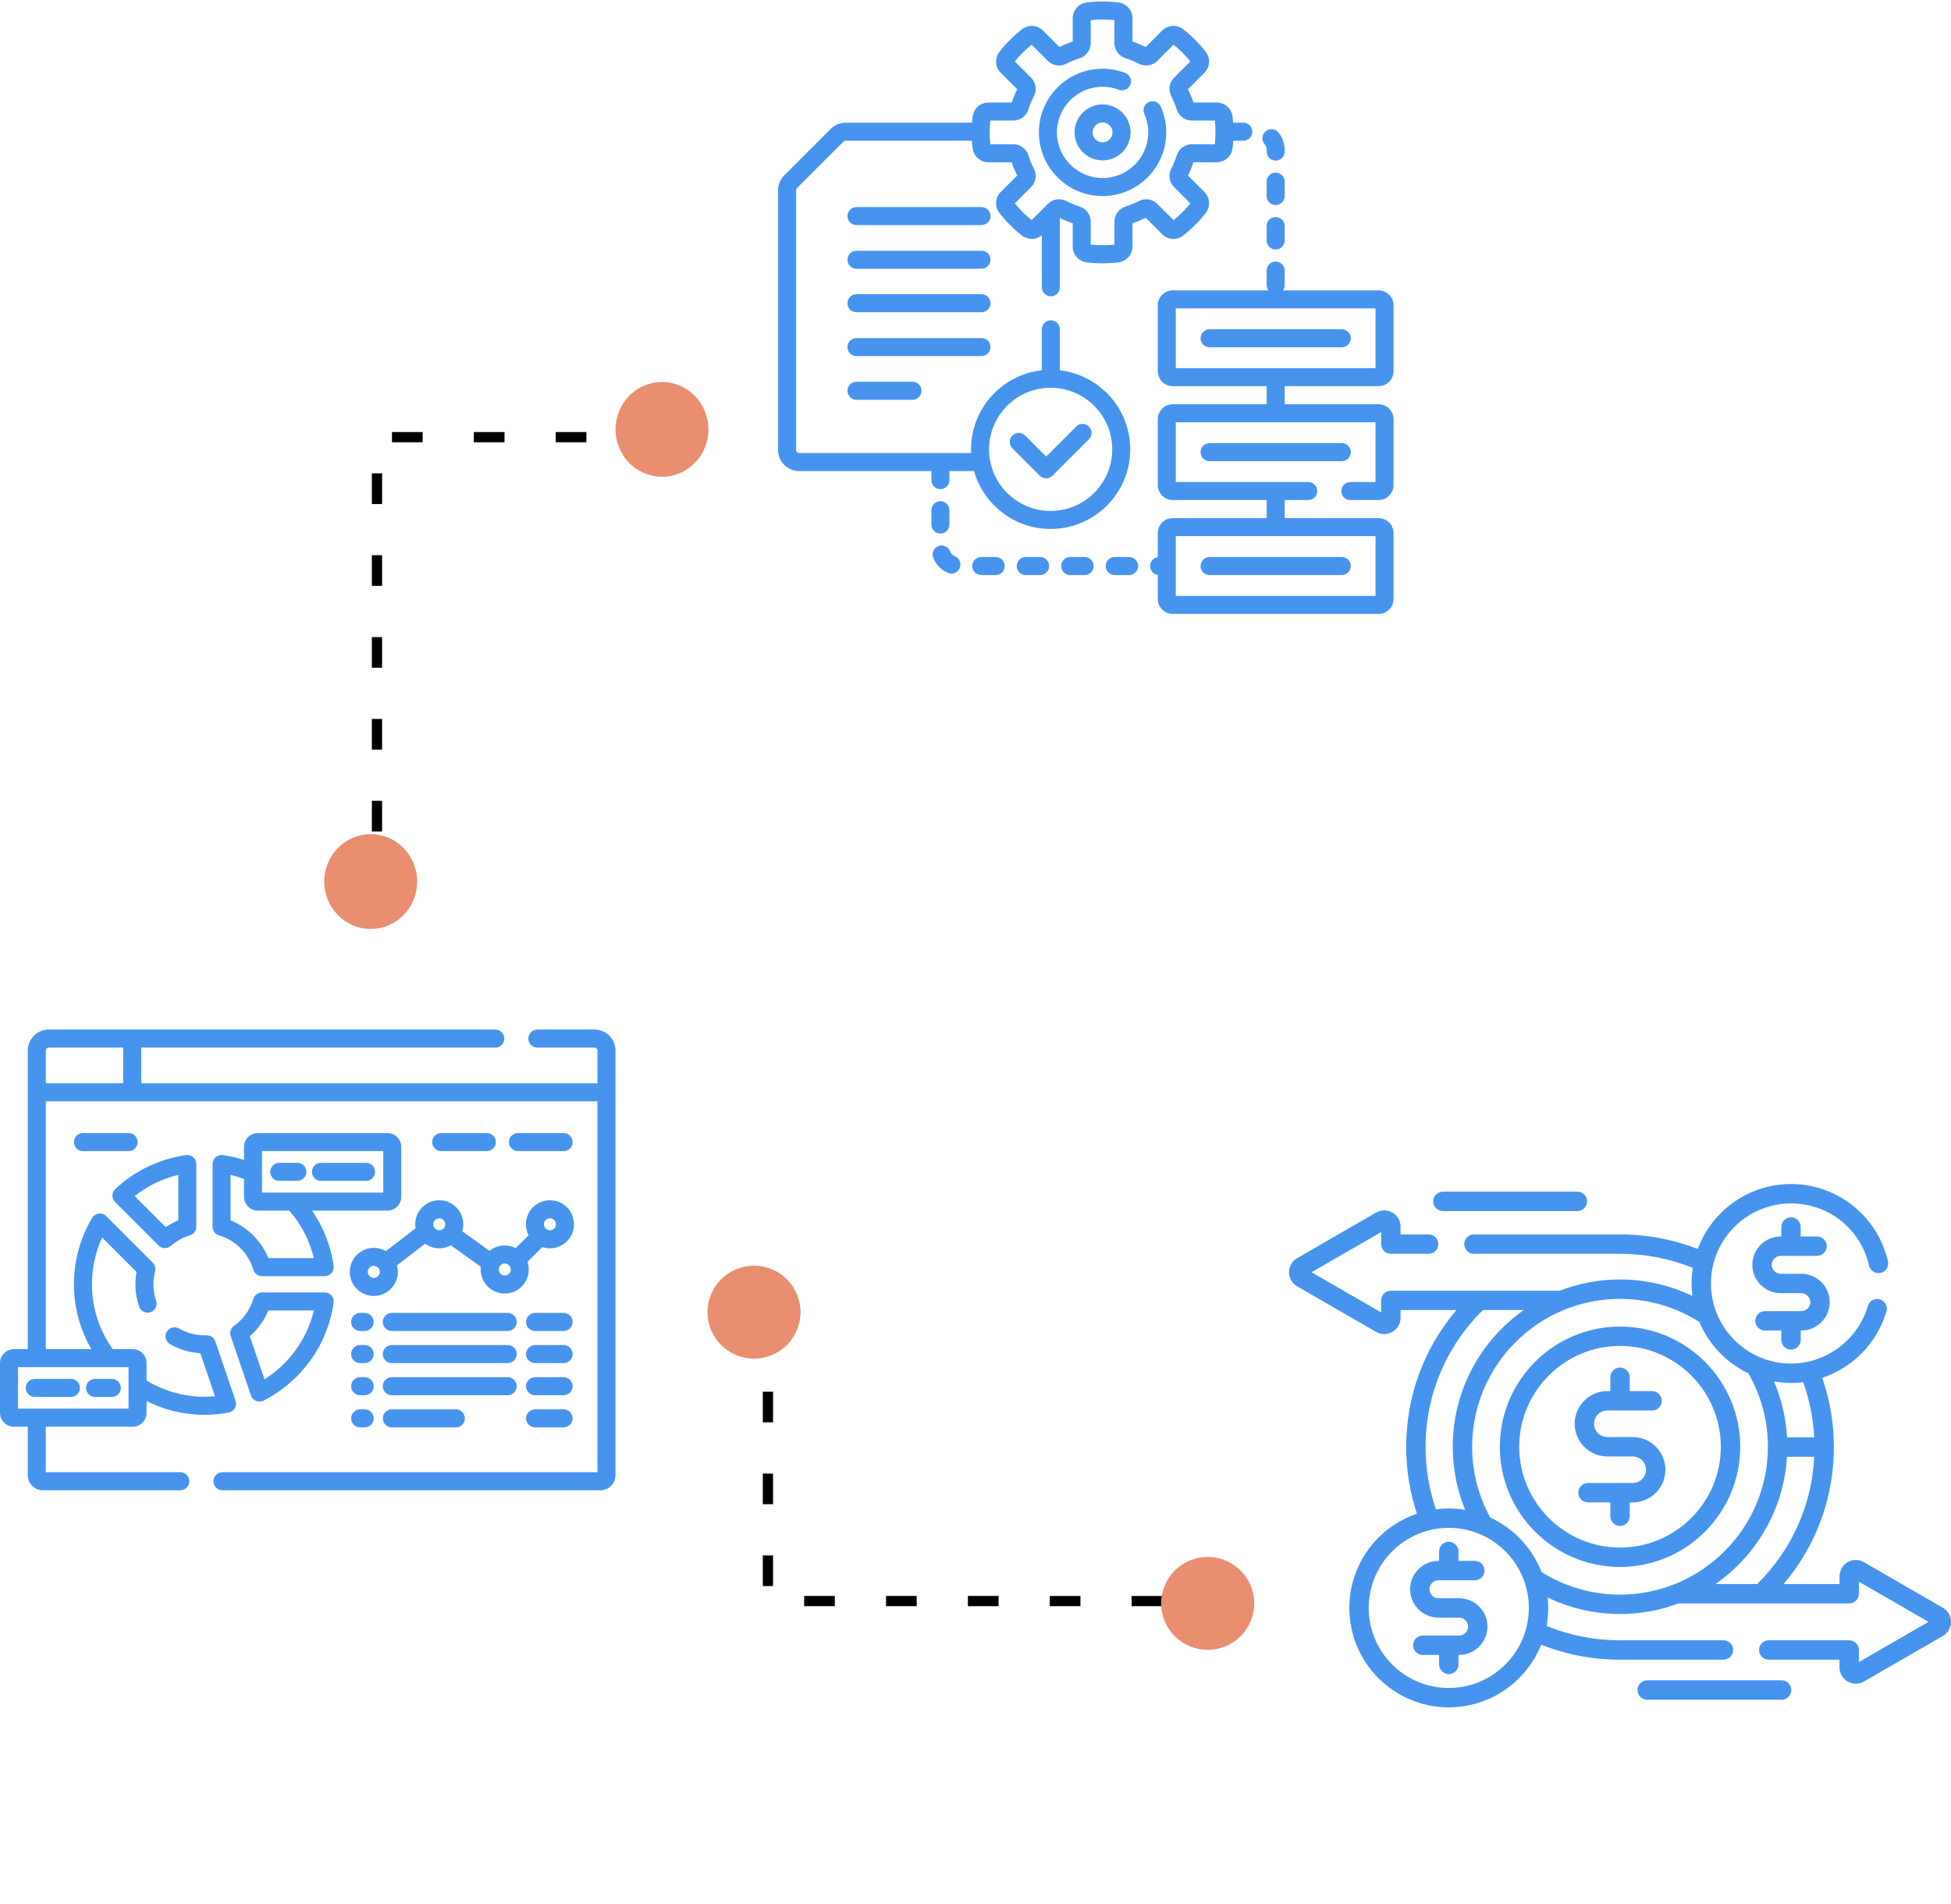 <svg width="168" height="164" viewBox="0 0 168 164" fill="none" xmlns="http://www.w3.org/2000/svg">
<path d="M57.543 37.647L32.462 37.646L32.461 76.47" stroke="black" stroke-width="0.882" stroke-dasharray="2.64 4.41"/>
<ellipse cx="31.921" cy="75.918" rx="4" ry="4.081" transform="rotate(-179.998 31.921 75.918)" fill="#EA8E70"/>
<ellipse cx="57.003" cy="36.978" rx="4" ry="4.081" transform="rotate(-179.998 57.003 36.978)" fill="#EA8E70"/>
<path d="M66.127 112.8L66.126 137.88L104.194 137.881" stroke="black" stroke-width="0.882" stroke-dasharray="2.64 4.41"/>
<ellipse cx="103.993" cy="138.081" rx="4" ry="4.007" transform="rotate(90.002 103.993 138.081)" fill="#EA8E70"/>
<ellipse cx="64.926" cy="113" rx="4" ry="4.007" transform="rotate(90.002 64.926 113)" fill="#EA8E70"/>
<path d="M13.654 107.257C13.805 107.408 14.004 107.485 14.203 107.485C14.385 107.485 14.567 107.421 14.714 107.293C15.194 106.873 15.744 106.569 16.349 106.389C16.678 106.291 16.904 105.988 16.904 105.645V100.243C16.904 100.018 16.807 99.804 16.637 99.656C16.467 99.509 16.242 99.443 16.019 99.474C13.731 99.797 11.624 100.808 9.927 102.396C9.773 102.54 9.685 102.74 9.681 102.95C9.678 103.161 9.76 103.363 9.909 103.512L13.654 107.257ZM15.351 101.178V105.096C14.971 105.251 14.61 105.445 14.27 105.677L11.597 103.005C12.707 102.124 13.982 101.504 15.351 101.178Z" fill="#4794EF"/>
<path d="M21.61 120.176C21.682 120.389 21.844 120.56 22.052 120.645C22.146 120.683 22.245 120.702 22.344 120.702C22.465 120.702 22.586 120.674 22.697 120.617C25.963 118.953 28.219 115.801 28.73 112.185C28.761 111.962 28.695 111.737 28.547 111.567C28.4 111.397 28.186 111.3 27.961 111.3H22.559C22.216 111.3 21.913 111.525 21.815 111.855C21.538 112.786 20.947 113.611 20.15 114.179C19.871 114.378 19.755 114.737 19.866 115.062L21.61 120.176ZM23.107 112.853H27.025C26.44 115.302 24.913 117.436 22.776 118.787L21.512 115.079C22.208 114.47 22.757 113.704 23.107 112.853V112.853Z" fill="#4794EF"/>
<path d="M33.362 97.577H22.2C21.544 97.577 21.009 98.111 21.009 98.768V99.891C20.422 99.704 19.815 99.562 19.191 99.474C18.968 99.442 18.743 99.509 18.573 99.656C18.403 99.804 18.306 100.018 18.306 100.243V105.645C18.306 105.988 18.531 106.291 18.86 106.389C20.286 106.813 21.391 107.918 21.815 109.343C21.913 109.673 22.216 109.898 22.559 109.898H27.962C28.186 109.898 28.4 109.801 28.548 109.631C28.695 109.461 28.762 109.236 28.73 109.013C28.483 107.267 27.828 105.649 26.868 104.254H33.362C34.019 104.254 34.553 103.72 34.553 103.064V98.768C34.553 98.111 34.019 97.577 33.362 97.577V97.577ZM27.025 108.346H23.108C22.505 106.867 21.337 105.699 19.858 105.096V101.179C20.252 101.273 20.636 101.392 21.009 101.534V103.064C21.009 103.72 21.544 104.254 22.2 104.254H24.912C25.919 105.412 26.657 106.809 27.025 108.346V108.346ZM33 102.702H22.562V99.13H33V102.702Z" fill="#4794EF"/>
<path d="M24.045 101.692H25.609C26.038 101.692 26.385 101.345 26.385 100.916C26.385 100.487 26.038 100.14 25.609 100.14H24.045C23.616 100.14 23.269 100.487 23.269 100.916C23.269 101.345 23.616 101.692 24.045 101.692Z" fill="#4794EF"/>
<path d="M27.639 101.692H31.517C31.946 101.692 32.294 101.345 32.294 100.916C32.294 100.487 31.946 100.14 31.517 100.14H27.639C27.21 100.14 26.862 100.487 26.862 100.916C26.862 101.345 27.21 101.692 27.639 101.692Z" fill="#4794EF"/>
<path d="M2.99 120.3H6.108C6.536 120.3 6.884 119.953 6.884 119.524C6.884 119.095 6.536 118.748 6.108 118.748H2.99C2.561 118.748 2.214 119.095 2.214 119.524C2.214 119.953 2.561 120.3 2.99 120.3Z" fill="#4794EF"/>
<path d="M8.188 120.3H9.631C10.06 120.3 10.408 119.953 10.408 119.524C10.408 119.095 10.06 118.748 9.631 118.748H8.188C7.759 118.748 7.411 119.095 7.411 119.524C7.411 119.953 7.759 120.3 8.188 120.3Z" fill="#4794EF"/>
<path d="M31.404 113.067H31.009C30.581 113.067 30.233 113.414 30.233 113.843C30.233 114.272 30.581 114.62 31.009 114.62H31.404C31.832 114.62 32.18 114.272 32.18 113.843C32.18 113.414 31.832 113.067 31.404 113.067Z" fill="#4794EF"/>
<path d="M31.404 115.834H31.009C30.581 115.834 30.233 116.182 30.233 116.611C30.233 117.039 30.581 117.387 31.009 117.387H31.404C31.832 117.387 32.18 117.039 32.18 116.611C32.18 116.182 31.832 115.834 31.404 115.834Z" fill="#4794EF"/>
<path d="M31.404 118.601H31.009C30.581 118.601 30.233 118.949 30.233 119.378C30.233 119.806 30.581 120.154 31.009 120.154H31.404C31.832 120.154 32.18 119.806 32.18 119.378C32.18 118.949 31.832 118.601 31.404 118.601Z" fill="#4794EF"/>
<path d="M31.404 121.368H31.009C30.581 121.368 30.233 121.716 30.233 122.145C30.233 122.573 30.581 122.921 31.009 122.921H31.404C31.832 122.921 32.18 122.573 32.18 122.145C32.18 121.716 31.832 121.368 31.404 121.368Z" fill="#4794EF"/>
<path d="M43.717 113.067H33.737C33.308 113.067 32.96 113.414 32.96 113.843C32.96 114.272 33.308 114.62 33.737 114.62H43.717C44.146 114.62 44.494 114.272 44.494 113.843C44.494 113.414 44.146 113.067 43.717 113.067Z" fill="#4794EF"/>
<path d="M43.717 115.834H33.737C33.308 115.834 32.96 116.182 32.96 116.611C32.96 117.039 33.308 117.387 33.737 117.387H43.717C44.146 117.387 44.494 117.039 44.494 116.611C44.494 116.182 44.146 115.834 43.717 115.834Z" fill="#4794EF"/>
<path d="M44.494 119.378C44.494 118.949 44.146 118.601 43.717 118.601H33.737C33.308 118.601 32.96 118.949 32.96 119.378C32.96 119.806 33.308 120.154 33.737 120.154H43.717C44.146 120.154 44.494 119.807 44.494 119.378Z" fill="#4794EF"/>
<path d="M33.737 121.368C33.308 121.368 32.96 121.716 32.96 122.145C32.96 122.573 33.308 122.921 33.737 122.921H39.255C39.683 122.921 40.031 122.573 40.031 122.145C40.031 121.716 39.683 121.368 39.255 121.368H33.737Z" fill="#4794EF"/>
<path d="M32.188 107.462C31.046 107.462 30.118 108.39 30.118 109.532C30.118 110.674 31.046 111.602 32.188 111.602C33.33 111.602 34.258 110.674 34.258 109.532C34.258 109.339 34.23 109.153 34.18 108.976L36.607 107.103C36.949 107.353 37.369 107.503 37.825 107.503C38.188 107.503 38.53 107.408 38.827 107.243L41.404 109.097C41.396 109.173 41.391 109.249 41.391 109.327C41.391 110.469 42.32 111.397 43.461 111.397C44.603 111.397 45.532 110.469 45.532 109.327C45.532 109.097 45.492 108.876 45.422 108.669L46.697 107.394C46.904 107.464 47.125 107.503 47.356 107.503C48.497 107.503 49.426 106.574 49.426 105.433C49.426 104.291 48.497 103.362 47.356 103.362C46.214 103.362 45.285 104.291 45.285 105.433C45.285 105.774 45.37 106.095 45.516 106.379L44.407 107.488C44.123 107.341 43.802 107.257 43.461 107.257C42.966 107.257 42.511 107.432 42.154 107.723L39.805 106.034C39.863 105.843 39.895 105.642 39.895 105.433C39.895 104.291 38.966 103.362 37.825 103.362C36.683 103.362 35.754 104.291 35.754 105.433C35.754 105.55 35.766 105.664 35.785 105.776L33.231 107.747C32.924 107.567 32.569 107.462 32.188 107.462V107.462ZM32.188 110.05C31.903 110.05 31.67 109.817 31.67 109.532C31.67 109.247 31.903 109.014 32.188 109.014C32.473 109.014 32.706 109.247 32.706 109.532C32.706 109.817 32.473 110.05 32.188 110.05ZM47.356 104.915C47.641 104.915 47.873 105.147 47.873 105.433C47.873 105.718 47.641 105.95 47.356 105.95C47.07 105.95 46.838 105.718 46.838 105.433C46.838 105.147 47.07 104.915 47.356 104.915ZM43.461 108.809C43.747 108.809 43.979 109.042 43.979 109.327C43.979 109.612 43.747 109.845 43.461 109.845C43.176 109.845 42.944 109.612 42.944 109.327C42.944 109.042 43.176 108.809 43.461 108.809ZM37.825 104.915C38.11 104.915 38.342 105.147 38.342 105.433C38.342 105.718 38.11 105.95 37.825 105.95C37.539 105.95 37.307 105.718 37.307 105.433C37.307 105.147 37.539 104.915 37.825 104.915Z" fill="#4794EF"/>
<path d="M48.534 99.13C48.963 99.13 49.31 98.782 49.31 98.354C49.31 97.925 48.963 97.577 48.534 97.577H44.601C44.172 97.577 43.824 97.925 43.824 98.354C43.824 98.782 44.172 99.13 44.601 99.13H48.534Z" fill="#4794EF"/>
<path d="M41.924 99.13C42.353 99.13 42.7 98.782 42.7 98.354C42.7 97.925 42.353 97.577 41.924 97.577H37.99C37.562 97.577 37.214 97.925 37.214 98.354C37.214 98.782 37.562 99.13 37.99 99.13H41.924Z" fill="#4794EF"/>
<path d="M11.852 98.354C11.852 97.925 11.505 97.577 11.076 97.577H7.143C6.714 97.577 6.366 97.925 6.366 98.354C6.366 98.782 6.714 99.13 7.143 99.13H11.076C11.505 99.13 11.852 98.782 11.852 98.354Z" fill="#4794EF"/>
<path d="M48.534 113.067H46.074C45.645 113.067 45.298 113.414 45.298 113.843C45.298 114.272 45.645 114.62 46.074 114.62H48.534C48.963 114.62 49.31 114.272 49.31 113.843C49.31 113.414 48.963 113.067 48.534 113.067Z" fill="#4794EF"/>
<path d="M48.534 115.834H46.074C45.645 115.834 45.298 116.182 45.298 116.611C45.298 117.039 45.645 117.387 46.074 117.387H48.534C48.963 117.387 49.31 117.039 49.31 116.611C49.31 116.182 48.963 115.834 48.534 115.834Z" fill="#4794EF"/>
<path d="M48.534 118.601H46.074C45.645 118.601 45.298 118.949 45.298 119.378C45.298 119.806 45.645 120.154 46.074 120.154H48.534C48.963 120.154 49.31 119.806 49.31 119.378C49.31 118.949 48.963 118.601 48.534 118.601Z" fill="#4794EF"/>
<path d="M48.534 121.368H46.074C45.645 121.368 45.298 121.716 45.298 122.145C45.298 122.573 45.645 122.921 46.074 122.921H48.534C48.963 122.921 49.31 122.573 49.31 122.145C49.31 121.716 48.963 121.368 48.534 121.368Z" fill="#4794EF"/>
<path d="M51.188 88.661H46.272C45.843 88.661 45.495 89.009 45.495 89.438C45.495 89.867 45.843 90.214 46.272 90.214H51.188C51.331 90.214 51.447 90.33 51.447 90.473V93.288H12.163V90.214H42.648C43.077 90.214 43.425 89.867 43.425 89.438C43.425 89.009 43.077 88.661 42.648 88.661H4.203C3.204 88.661 2.392 89.474 2.392 90.473V116.186H1.19C0.534 116.186 0 116.72 0 117.376V121.672C0 122.329 0.534 122.863 1.19 122.863H2.392V127.044C2.392 127.758 2.972 128.338 3.685 128.338H15.527C15.956 128.338 16.304 127.991 16.304 127.562C16.304 127.133 15.956 126.786 15.527 126.786H3.944V122.863H11.431C12.087 122.863 12.621 122.329 12.621 121.672V120.662C14.021 121.361 15.582 121.778 17.23 121.832C17.354 121.836 17.478 121.838 17.602 121.838C18.305 121.838 19.006 121.773 19.693 121.644C19.914 121.602 20.106 121.467 20.22 121.272C20.333 121.078 20.357 120.843 20.284 120.63L18.541 115.518C18.434 115.204 18.138 114.992 17.806 114.992C17.806 114.992 17.806 114.992 17.806 114.992H17.605C16.837 114.992 16.08 114.79 15.416 114.407C15.044 114.193 14.57 114.321 14.356 114.693C14.142 115.064 14.269 115.539 14.641 115.753C15.437 116.212 16.331 116.479 17.247 116.534L18.511 120.243C18.103 120.281 17.692 120.293 17.281 120.28C15.584 120.224 13.994 119.723 12.621 118.892V117.376C12.621 116.72 12.087 116.186 11.431 116.186H9.709C8.66 114.712 8.01 112.938 7.928 111.023C7.862 109.479 8.16 107.96 8.794 106.575L11.755 109.536C11.691 109.886 11.659 110.242 11.659 110.599C11.659 111.255 11.767 111.902 11.979 112.523C12.117 112.928 12.559 113.145 12.965 113.006C13.37 112.867 13.587 112.426 13.448 112.02C13.291 111.562 13.212 111.083 13.212 110.599C13.212 110.223 13.26 109.847 13.355 109.484C13.425 109.217 13.348 108.933 13.153 108.738L9.146 104.731C8.976 104.561 8.737 104.479 8.5 104.51C8.262 104.54 8.051 104.678 7.929 104.884C6.82 106.756 6.284 108.902 6.377 111.089C6.456 112.936 6.989 114.671 7.865 116.186H3.944V94.841H51.447V126.786H19.15C18.722 126.786 18.374 127.133 18.374 127.562C18.374 127.991 18.722 128.338 19.15 128.338H51.706C52.42 128.338 53 127.758 53 127.044V90.473C53 89.474 52.187 88.661 51.188 88.661V88.661ZM11.068 117.738V121.31H1.553V117.738H11.068ZM10.61 93.288H3.944V90.473C3.944 90.33 4.06 90.214 4.203 90.214H10.61V93.288Z" fill="#4794EF"/>
<g clip-path="url(#clip0)">
<path d="M167.299 138.456L160.505 134.533C160.066 134.28 159.541 134.28 159.102 134.533C158.662 134.787 158.4 135.241 158.4 135.748V136.412H153.586C156.389 133.118 157.914 128.998 157.914 124.617C157.914 122.531 157.561 120.525 156.912 118.656C159.527 117.782 161.646 115.669 162.444 112.933C162.573 112.491 162.319 112.027 161.876 111.898C161.433 111.769 160.97 112.023 160.841 112.465C159.989 115.385 157.268 117.425 154.224 117.425C150.423 117.425 147.33 114.332 147.33 110.531C147.33 106.729 150.422 103.636 154.224 103.636C157.46 103.636 160.223 105.837 160.943 108.989C161.045 109.438 161.493 109.72 161.943 109.617C162.392 109.514 162.673 109.066 162.571 108.617C162.146 106.757 161.09 105.069 159.599 103.864C158.084 102.64 156.175 101.967 154.224 101.967C150.547 101.967 147.404 104.297 146.193 107.558C144.117 106.75 141.86 106.304 139.5 106.304H126.92C126.459 106.304 126.085 106.678 126.085 107.139C126.085 107.6 126.459 107.974 126.92 107.974H139.5C141.715 107.974 143.83 108.405 145.767 109.185C145.697 109.623 145.66 110.073 145.66 110.531C145.66 110.895 145.686 111.253 145.73 111.606C143.843 110.697 141.73 110.186 139.5 110.186C137.673 110.186 135.924 110.529 134.314 111.152H119.765C119.304 111.152 118.93 111.526 118.93 111.987V113.023L112.937 109.563L118.93 106.103V107.139C118.93 107.6 119.304 107.974 119.765 107.974H123.023C123.485 107.974 123.858 107.6 123.858 107.139C123.858 106.678 123.485 106.304 123.023 106.304H120.6V105.641C120.6 105.133 120.338 104.679 119.898 104.425C119.459 104.172 118.934 104.172 118.495 104.425L111.702 108.348C111.262 108.601 111 109.056 111 109.563C111 110.07 111.262 110.524 111.701 110.778L118.495 114.7C118.715 114.827 118.956 114.89 119.197 114.89C119.438 114.89 119.679 114.827 119.898 114.7C120.338 114.447 120.6 113.992 120.6 113.485V112.822H125.412C122.61 116.115 121.086 120.235 121.086 124.617C121.086 126.621 121.413 128.551 122.014 130.357C118.632 131.503 116.19 134.705 116.19 138.469C116.19 143.192 120.032 147.034 124.754 147.034C128.358 147.034 131.446 144.796 132.708 141.637C134.811 142.47 137.102 142.929 139.5 142.929H148.406C148.868 142.929 149.241 142.556 149.241 142.094C149.241 141.633 148.868 141.259 148.406 141.259H139.5C137.263 141.259 135.127 140.82 133.174 140.025C133.267 139.52 133.318 139.001 133.318 138.469C133.318 138.167 133.302 137.869 133.272 137.575C135.158 138.484 137.27 138.994 139.5 138.994C141.274 138.994 142.974 138.671 144.545 138.082H159.235C159.696 138.082 160.07 137.708 160.07 137.247V136.211L166.063 139.671L160.07 143.131V142.095C160.07 141.633 159.696 141.26 159.235 141.26H152.303C151.842 141.26 151.468 141.633 151.468 142.095C151.468 142.556 151.842 142.93 152.303 142.93H158.4V143.593C158.4 144.1 158.662 144.554 159.102 144.808C159.322 144.935 159.562 144.998 159.803 144.998C160.044 144.998 160.285 144.935 160.505 144.808L167.299 140.886C167.738 140.632 168 140.178 168 139.671C168 139.163 167.738 138.709 167.299 138.456V138.456ZM155.271 119.029C155.81 120.527 156.14 122.123 156.223 123.782H153.881C153.786 122.082 153.395 120.46 152.759 118.967C153.236 119.049 153.725 119.095 154.224 119.095C154.577 119.095 154.927 119.072 155.271 119.029V119.029ZM122.756 124.617C122.756 120.143 124.506 115.968 127.689 112.822H131.203C127.511 115.432 125.096 119.734 125.096 124.59C125.096 126.512 125.476 128.346 126.162 130.023C125.704 129.947 125.234 129.905 124.754 129.905C124.38 129.905 124.011 129.932 123.649 129.979C123.071 128.296 122.756 126.492 122.756 124.617V124.617ZM124.754 145.364C120.953 145.364 117.86 142.271 117.86 138.469C117.86 134.668 120.953 131.575 124.754 131.575C128.556 131.575 131.648 134.668 131.648 138.469C131.648 142.271 128.556 145.364 124.754 145.364ZM132.737 135.375C131.93 133.3 130.338 131.616 128.326 130.689C127.333 128.876 126.766 126.799 126.766 124.59C126.766 117.568 132.478 111.856 139.5 111.856C142.011 111.856 144.354 112.587 146.329 113.847C147.146 115.785 148.657 117.362 150.549 118.264C151.621 120.129 152.234 122.289 152.234 124.59C152.234 131.612 146.522 137.324 139.5 137.324C137.017 137.324 134.698 136.609 132.737 135.375ZM153.878 125.452H156.223C156.02 129.609 154.296 133.462 151.311 136.412H147.72C151.234 133.961 153.609 129.985 153.878 125.452Z" fill="#4794EF"/>
<path d="M139.5 114.24C133.793 114.24 129.15 118.883 129.15 124.59C129.15 130.297 133.793 134.94 139.5 134.94C145.207 134.94 149.85 130.297 149.85 124.59C149.85 118.883 145.207 114.24 139.5 114.24ZM139.5 133.27C134.714 133.27 130.82 129.376 130.82 124.59C130.82 119.804 134.714 115.91 139.5 115.91C144.286 115.91 148.18 119.804 148.18 124.59C148.18 129.376 144.286 133.27 139.5 133.27Z" fill="#4794EF"/>
<path d="M140.593 123.755H138.406C137.776 123.755 137.263 123.242 137.263 122.611C137.263 121.981 137.776 121.468 138.406 121.468H142.26C142.721 121.468 143.095 121.094 143.095 120.633C143.095 120.172 142.721 119.798 142.26 119.798H140.335V118.602C140.335 118.141 139.961 117.767 139.5 117.767C139.039 117.767 138.665 118.141 138.665 118.602V119.798H138.406C136.855 119.798 135.593 121.06 135.593 122.611C135.593 124.163 136.855 125.425 138.406 125.425H140.593C141.224 125.425 141.737 125.938 141.737 126.569C141.737 127.199 141.224 127.712 140.593 127.712H136.74C136.279 127.712 135.905 128.086 135.905 128.547C135.905 129.008 136.279 129.382 136.74 129.382H138.665V130.578C138.665 131.039 139.039 131.413 139.5 131.413C139.961 131.413 140.335 131.039 140.335 130.578V129.382H140.593C142.145 129.382 143.407 128.12 143.407 126.569C143.407 125.017 142.145 123.755 140.593 123.755Z" fill="#4794EF"/>
<path d="M154.224 116.23C154.685 116.23 155.059 115.856 155.059 115.395V114.58H155.112C156.459 114.58 157.555 113.484 157.555 112.138C157.555 110.791 156.459 109.696 155.112 109.696H153.336C152.91 109.696 152.564 109.349 152.564 108.923C152.564 108.497 152.91 108.151 153.336 108.151H156.466C156.927 108.151 157.301 107.777 157.301 107.316C157.301 106.855 156.927 106.481 156.466 106.481H155.059V105.667C155.059 105.205 154.685 104.832 154.224 104.832C153.763 104.832 153.389 105.205 153.389 105.667V106.481H153.336C151.989 106.481 150.894 107.577 150.894 108.923C150.894 110.27 151.989 111.366 153.336 111.366H155.112C155.538 111.366 155.885 111.712 155.885 112.138C155.885 112.564 155.538 112.91 155.112 112.91H151.982C151.521 112.91 151.147 113.284 151.147 113.745C151.147 114.206 151.521 114.58 151.982 114.58H153.389V115.395C153.389 115.856 153.763 116.23 154.224 116.23V116.23Z" fill="#4794EF"/>
<path d="M125.642 137.635H123.866C123.44 137.635 123.094 137.288 123.094 136.862C123.094 136.436 123.44 136.09 123.866 136.09H126.996C127.457 136.09 127.831 135.716 127.831 135.255C127.831 134.794 127.457 134.42 126.996 134.42H125.589V133.605C125.589 133.144 125.215 132.771 124.754 132.771C124.293 132.771 123.919 133.144 123.919 133.605V134.42H123.866C122.519 134.42 121.424 135.516 121.424 136.862C121.424 138.209 122.519 139.304 123.866 139.304H125.642C126.068 139.304 126.415 139.651 126.415 140.077C126.415 140.503 126.068 140.849 125.642 140.849H122.513C122.051 140.849 121.678 141.223 121.678 141.684C121.678 142.145 122.051 142.519 122.513 142.519H123.919V143.334C123.919 143.795 124.293 144.169 124.754 144.169C125.215 144.169 125.589 143.795 125.589 143.334V142.519H125.642C126.989 142.519 128.085 141.423 128.085 140.077C128.085 138.73 126.989 137.635 125.642 137.635V137.635Z" fill="#4794EF"/>
<path d="M124.248 104.294H135.826C136.287 104.294 136.661 103.92 136.661 103.459C136.661 102.998 136.287 102.624 135.826 102.624H124.248C123.787 102.624 123.413 102.998 123.413 103.459C123.413 103.92 123.787 104.294 124.248 104.294Z" fill="#4794EF"/>
<path d="M153.416 144.706H141.838C141.377 144.706 141.003 145.08 141.003 145.541C141.003 146.002 141.377 146.376 141.838 146.376H153.416C153.877 146.376 154.251 146.002 154.251 145.541C154.251 145.08 153.877 144.706 153.416 144.706Z" fill="#4794EF"/>
</g>
<g clip-path="url(#clip1)">
<path d="M109.071 12.896V13.052C109.071 13.481 109.418 13.829 109.847 13.829C110.276 13.829 110.623 13.481 110.623 13.052V12.896C110.623 12.348 110.429 11.816 110.077 11.397C109.801 11.069 109.311 11.027 108.983 11.303C108.655 11.579 108.613 12.069 108.889 12.397C108.972 12.495 109.071 12.662 109.071 12.896Z" fill="#4794EF"/>
<path d="M109.847 18.694C109.418 18.694 109.071 19.041 109.071 19.47V20.712C109.071 21.141 109.418 21.489 109.847 21.489C110.276 21.489 110.624 21.141 110.624 20.712V19.47C110.624 19.041 110.276 18.694 109.847 18.694Z" fill="#4794EF"/>
<path d="M110.624 15.64C110.624 15.211 110.276 14.864 109.847 14.864C109.418 14.864 109.071 15.211 109.071 15.64V16.882C109.071 17.311 109.418 17.659 109.847 17.659C110.276 17.659 110.624 17.311 110.624 16.882V15.64Z" fill="#4794EF"/>
<path d="M97.227 47.969H95.984C95.555 47.969 95.208 48.316 95.208 48.745C95.208 49.174 95.555 49.522 95.984 49.522H97.227C97.655 49.522 98.003 49.174 98.003 48.745C98.003 48.316 97.655 47.969 97.227 47.969Z" fill="#4794EF"/>
<path d="M93.397 47.969H92.154C91.725 47.969 91.378 48.316 91.378 48.745C91.378 49.174 91.725 49.522 92.154 49.522H93.397C93.825 49.522 94.173 49.174 94.173 48.745C94.173 48.316 93.825 47.969 93.397 47.969Z" fill="#4794EF"/>
<path d="M89.566 47.969H88.324C87.895 47.969 87.548 48.316 87.548 48.745C87.548 49.174 87.895 49.522 88.324 49.522H89.566C89.995 49.522 90.343 49.174 90.343 48.745C90.343 48.316 89.995 47.969 89.566 47.969Z" fill="#4794EF"/>
<path d="M85.736 47.969H84.494C84.065 47.969 83.718 48.316 83.718 48.745C83.718 49.174 84.065 49.522 84.494 49.522H85.736C86.165 49.522 86.513 49.174 86.513 48.745C86.513 48.316 86.165 47.969 85.736 47.969Z" fill="#4794EF"/>
<path d="M82.228 47.907C82.035 47.825 81.882 47.667 81.807 47.472C81.652 47.072 81.203 46.873 80.803 47.028C80.403 47.182 80.204 47.632 80.359 48.032C80.584 48.615 81.043 49.09 81.619 49.335C81.718 49.378 81.821 49.398 81.923 49.398C82.225 49.398 82.512 49.221 82.637 48.926C82.805 48.531 82.622 48.075 82.228 47.907V47.907Z" fill="#4794EF"/>
<path d="M80.978 45.953C81.407 45.953 81.755 45.606 81.755 45.177V43.935C81.755 43.506 81.407 43.158 80.978 43.158C80.55 43.158 80.202 43.506 80.202 43.935V45.177C80.202 45.606 80.55 45.953 80.978 45.953Z" fill="#4794EF"/>
<path d="M84.516 17.83H73.749C73.32 17.83 72.973 18.178 72.973 18.606C72.973 19.035 73.32 19.383 73.749 19.383H84.516C84.945 19.383 85.293 19.035 85.293 18.606C85.293 18.178 84.945 17.83 84.516 17.83Z" fill="#4794EF"/>
<path d="M84.516 21.592H73.749C73.32 21.592 72.973 21.939 72.973 22.368C72.973 22.797 73.32 23.144 73.749 23.144H84.516C84.945 23.144 85.293 22.797 85.293 22.368C85.293 21.939 84.945 21.592 84.516 21.592Z" fill="#4794EF"/>
<path d="M84.516 25.336H73.749C73.32 25.336 72.973 25.684 72.973 26.113C72.973 26.541 73.32 26.889 73.749 26.889H84.516C84.945 26.889 85.293 26.541 85.293 26.113C85.293 25.684 84.945 25.336 84.516 25.336V25.336Z" fill="#4794EF"/>
<path d="M85.293 29.891C85.293 29.462 84.945 29.114 84.516 29.114H73.749C73.32 29.114 72.973 29.462 72.973 29.891C72.973 30.32 73.32 30.667 73.749 30.667H84.516C84.945 30.667 85.293 30.32 85.293 29.891Z" fill="#4794EF"/>
<path d="M73.749 32.876C73.32 32.876 72.973 33.224 72.973 33.652C72.973 34.081 73.32 34.429 73.749 34.429H78.576C79.005 34.429 79.352 34.081 79.352 33.652C79.352 33.224 79.005 32.876 78.576 32.876H73.749Z" fill="#4794EF"/>
<path d="M89.534 40.966C89.686 41.117 89.885 41.193 90.083 41.193C90.282 41.193 90.481 41.117 90.632 40.966L93.766 37.832C94.069 37.529 94.069 37.037 93.766 36.734C93.463 36.431 92.971 36.431 92.668 36.734L90.083 39.319L88.271 37.506C87.967 37.203 87.476 37.203 87.173 37.506C86.87 37.81 86.87 38.301 87.173 38.604L89.534 40.966Z" fill="#4794EF"/>
<path d="M101.885 20.283C102.607 19.718 103.259 19.066 103.824 18.344C104.249 17.801 104.201 17.021 103.711 16.531L102.296 15.116C102.481 14.749 102.639 14.366 102.768 13.975H104.77C105.463 13.975 106.049 13.458 106.132 12.773C106.159 12.557 106.178 12.338 106.192 12.12H107.061C107.489 12.12 107.837 11.772 107.837 11.343C107.837 10.915 107.489 10.567 107.061 10.567H106.183C106.17 10.388 106.154 10.209 106.133 10.031C106.049 9.346 105.464 8.829 104.77 8.829H102.768C102.64 8.438 102.481 8.056 102.296 7.688L103.711 6.273C104.201 5.783 104.25 5.003 103.824 4.46C103.259 3.738 102.607 3.086 101.886 2.521C101.342 2.095 100.563 2.144 100.073 2.634L98.657 4.049C98.29 3.864 97.907 3.705 97.516 3.577V1.575C97.516 0.882 96.999 0.296 96.314 0.213C95.409 0.102 94.478 0.102 93.572 0.213C92.887 0.296 92.37 0.882 92.37 1.575V3.577C91.979 3.705 91.596 3.864 91.229 4.049L89.814 2.634C89.324 2.144 88.544 2.095 88.001 2.521C87.279 3.086 86.627 3.738 86.062 4.46C85.637 5.003 85.685 5.783 86.175 6.273L87.591 7.688C87.405 8.055 87.246 8.438 87.118 8.829H85.116C84.423 8.829 83.837 9.346 83.754 10.031C83.732 10.208 83.716 10.387 83.703 10.567H72.815C72.331 10.567 71.876 10.755 71.534 11.097L67.531 15.101C67.188 15.443 67 15.898 67 16.382V38.756C67 39.755 67.813 40.567 68.811 40.567H80.202V41.347C80.202 41.776 80.55 42.123 80.979 42.123C81.407 42.123 81.755 41.776 81.755 41.347V40.567H83.875C84.691 43.441 87.337 45.554 90.469 45.554C94.25 45.554 97.325 42.478 97.325 38.698C97.325 35.187 94.672 32.286 91.266 31.89V28.363C91.266 27.934 90.918 27.587 90.489 27.587C90.061 27.587 89.713 27.934 89.713 28.363V31.885C86.287 32.262 83.614 35.173 83.614 38.698C83.614 38.804 83.617 38.91 83.622 39.015H68.811C68.669 39.015 68.553 38.898 68.553 38.756V16.382C68.553 16.314 68.58 16.247 68.629 16.199L72.632 12.195C72.681 12.147 72.746 12.12 72.815 12.12H83.694C83.707 12.339 83.727 12.557 83.754 12.773C83.837 13.458 84.422 13.975 85.116 13.975H87.118C87.246 14.366 87.405 14.749 87.59 15.116L86.175 16.531C85.685 17.021 85.636 17.801 86.062 18.345C86.627 19.066 87.279 19.718 88.001 20.283C88.508 20.681 89.222 20.664 89.713 20.261V24.74C89.713 25.169 90.061 25.517 90.489 25.517C90.918 25.517 91.266 25.169 91.266 24.74V18.773C91.622 18.95 91.992 19.103 92.37 19.227V21.229C92.37 21.922 92.887 22.508 93.572 22.592C94.025 22.647 94.486 22.675 94.943 22.675C95.4 22.675 95.861 22.647 96.314 22.591C96.999 22.508 97.516 21.922 97.516 21.229V19.227C97.907 19.099 98.29 18.94 98.657 18.755L100.072 20.17C100.562 20.66 101.342 20.709 101.885 20.283V20.283ZM90.469 33.395C93.394 33.395 95.773 35.773 95.773 38.698C95.773 41.622 93.394 44.001 90.469 44.001C87.545 44.001 85.166 41.622 85.166 38.698C85.166 35.773 87.545 33.395 90.469 33.395V33.395ZM98.048 17.322C97.692 17.509 97.317 17.664 96.933 17.783C96.353 17.964 95.963 18.491 95.963 19.094V21.069C95.287 21.139 94.599 21.139 93.923 21.069V19.094C93.923 18.491 93.533 17.964 92.953 17.783C92.569 17.664 92.193 17.509 91.838 17.322C91.3 17.039 90.652 17.136 90.225 17.563L88.829 18.958C88.3 18.529 87.816 18.045 87.387 17.516L88.782 16.12C89.209 15.693 89.306 15.045 89.023 14.507C88.836 14.152 88.681 13.776 88.561 13.392C88.381 12.812 87.854 12.422 87.251 12.422H85.276C85.241 12.084 85.223 11.742 85.223 11.402C85.223 11.062 85.241 10.72 85.276 10.382H87.251C87.854 10.382 88.381 9.992 88.561 9.412C88.681 9.028 88.836 8.652 89.023 8.297C89.306 7.759 89.209 7.111 88.782 6.684L87.387 5.288C87.816 4.759 88.3 4.275 88.829 3.846L90.225 5.241C90.651 5.668 91.3 5.765 91.838 5.482C92.193 5.295 92.569 5.14 92.953 5.021C93.533 4.84 93.923 4.313 93.923 3.71V1.735C94.599 1.665 95.287 1.665 95.963 1.735V3.71C95.963 4.314 96.353 4.84 96.933 5.021C97.317 5.14 97.693 5.296 98.048 5.482C98.586 5.765 99.235 5.668 99.661 5.241L101.057 3.846C101.586 4.275 102.07 4.759 102.499 5.289L101.104 6.684C101.104 6.684 101.104 6.684 101.104 6.684C100.677 7.111 100.58 7.759 100.863 8.297C101.05 8.653 101.205 9.028 101.324 9.412C101.505 9.992 102.032 10.382 102.635 10.382H104.61C104.645 10.72 104.663 11.063 104.663 11.402C104.663 11.742 104.645 12.084 104.61 12.422H102.635C102.031 12.422 101.505 12.812 101.324 13.392C101.205 13.776 101.049 14.152 100.863 14.508C100.58 15.045 100.677 15.694 101.104 16.121L102.499 17.516C102.07 18.046 101.586 18.53 101.057 18.959L99.661 17.563C99.234 17.136 98.586 17.039 98.048 17.322V17.322Z" fill="#4794EF"/>
<path d="M98.931 8.787C98.539 8.96 98.362 9.419 98.536 9.811C98.76 10.314 98.873 10.85 98.873 11.402C98.873 13.569 97.11 15.332 94.943 15.332C92.776 15.332 91.013 13.569 91.013 11.402C91.013 9.235 92.776 7.472 94.943 7.472C95.422 7.472 95.892 7.558 96.34 7.728C96.74 7.881 97.189 7.68 97.341 7.279C97.494 6.878 97.292 6.43 96.891 6.277C96.267 6.04 95.612 5.919 94.943 5.919C91.92 5.919 89.46 8.379 89.46 11.402C89.46 14.425 91.92 16.884 94.943 16.884C97.966 16.884 100.426 14.425 100.426 11.402C100.426 10.631 100.267 9.884 99.956 9.181C99.782 8.789 99.323 8.613 98.931 8.787V8.787Z" fill="#4794EF"/>
<path d="M94.943 8.992C93.614 8.992 92.533 10.073 92.533 11.402C92.533 12.731 93.614 13.812 94.943 13.812C96.272 13.812 97.353 12.731 97.353 11.402C97.353 10.073 96.272 8.992 94.943 8.992ZM94.943 12.259C94.47 12.259 94.085 11.875 94.085 11.402C94.085 10.929 94.47 10.544 94.943 10.544C95.416 10.544 95.8 10.929 95.8 11.402C95.8 11.875 95.416 12.259 94.943 12.259Z" fill="#4794EF"/>
<path d="M118.706 33.256C119.42 33.256 120 32.676 120 31.962V26.3C120 25.586 119.42 25.006 118.706 25.006H110.469C110.566 24.877 110.624 24.716 110.624 24.543V23.3C110.624 22.872 110.276 22.524 109.847 22.524C109.418 22.524 109.071 22.872 109.071 23.3V24.543C109.071 24.716 109.129 24.877 109.225 25.006H100.988C100.275 25.006 99.694 25.586 99.694 26.3V31.962C99.694 32.676 100.275 33.256 100.988 33.256H109.071V34.813H100.988C100.275 34.813 99.694 35.393 99.694 36.107V41.769C99.694 42.483 100.275 43.063 100.988 43.063H109.071V44.62H100.988C100.275 44.62 99.694 45.2 99.694 45.914V47.979C99.323 48.037 99.038 48.357 99.038 48.745C99.038 49.133 99.323 49.453 99.694 49.511V51.576C99.694 52.29 100.275 52.87 100.988 52.87H118.706C119.42 52.87 120 52.29 120 51.576V45.914C120 45.2 119.42 44.62 118.706 44.62H110.624V43.063H112.65C113.079 43.063 113.427 42.715 113.427 42.287C113.427 41.858 113.079 41.51 112.65 41.51H101.247V36.366H118.447V41.51H116.273C115.845 41.51 115.497 41.858 115.497 42.287C115.497 42.715 115.845 43.063 116.273 43.063H118.706C119.42 43.063 120 42.483 120 41.769V36.107C120 35.393 119.42 34.813 118.706 34.813H110.624V33.256H118.706ZM118.447 46.173V51.317H101.247V46.173H118.447ZM101.247 31.703V26.559H118.447V31.703H101.247Z" fill="#4794EF"/>
<path d="M115.54 28.355H104.154C103.725 28.355 103.378 28.702 103.378 29.131C103.378 29.56 103.725 29.907 104.154 29.907H115.54C115.969 29.907 116.316 29.56 116.316 29.131C116.316 28.702 115.969 28.355 115.54 28.355Z" fill="#4794EF"/>
<path d="M116.316 38.938C116.316 38.509 115.969 38.162 115.54 38.162H104.154C103.725 38.162 103.378 38.509 103.378 38.938C103.378 39.367 103.725 39.714 104.154 39.714H115.54C115.969 39.714 116.316 39.367 116.316 38.938Z" fill="#4794EF"/>
<path d="M104.154 49.522H115.54C115.969 49.522 116.316 49.174 116.316 48.745C116.316 48.316 115.969 47.969 115.54 47.969H104.154C103.725 47.969 103.378 48.316 103.378 48.745C103.378 49.174 103.725 49.522 104.154 49.522Z" fill="#4794EF"/>
</g>
<defs>
<clipPath id="clip0">
<rect width="57" height="57" fill="white" transform="translate(111 96)"/>
</clipPath>
<clipPath id="clip1">
<rect width="53" height="53" fill="white" transform="translate(67)"/>
</clipPath>
</defs>
</svg>
